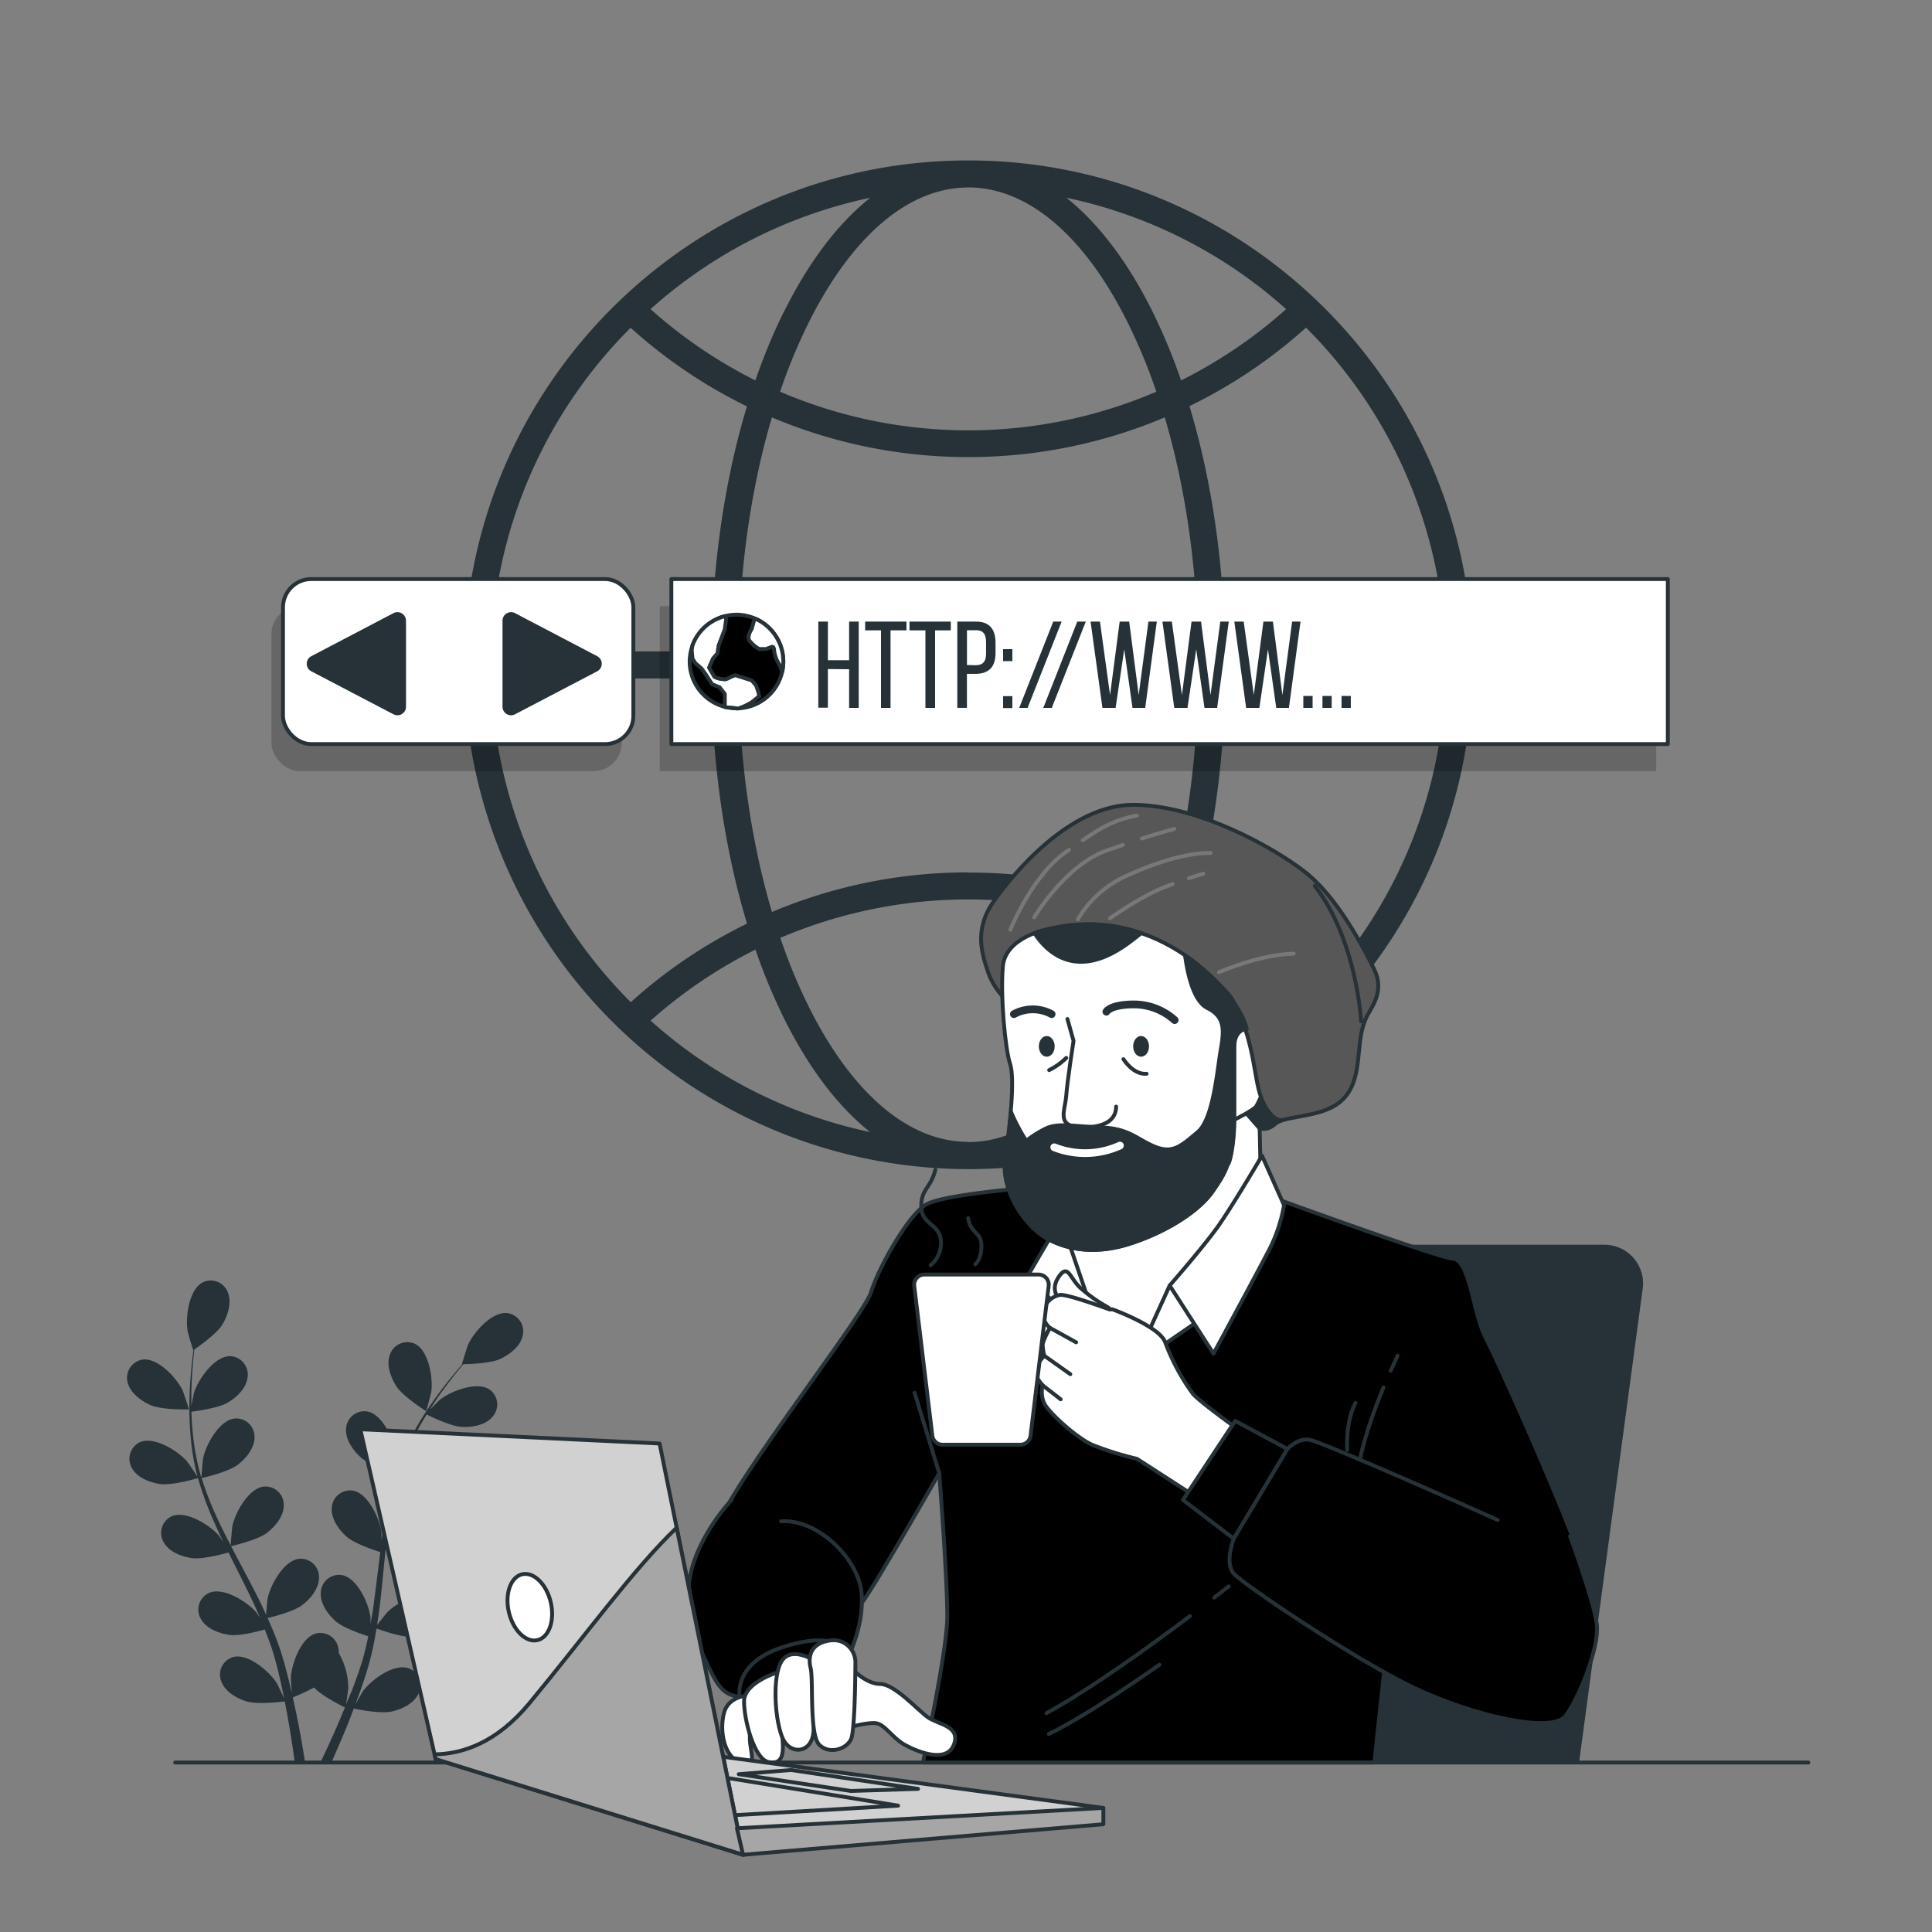 <svg xmlns="http://www.w3.org/2000/svg" viewBox="0 0 500 500"><rect x="0" y="0" width="500" height="500" fill="#808080" stroke="none"/><g id="freepik--Plants--inject-110"><path d="M39,363.66c2.88,1.26,9.93,1.1,9.93,1.1s-1.51-4.61-1.65-4.89c-1.54-3.23-6.43-8.57-10.41-8a4.76,4.76,0,0,0-3.81,6C33.75,360.54,36.58,362.59,39,363.66Z" style="fill:#263238"></path><path d="M41.46,384.07c3,.43,9.28-1.39,9.78-1.54a83.09,83.09,0,0,0,3.81,10.55c.87,2,1.8,4,2.76,6-.57-.84-1.09-1.59-1.18-1.68-2.34-2.72-8.47-6.57-12.16-5a4.74,4.74,0,0,0-2.1,6.74c1.36,2.49,4.63,3.71,7.28,4.1s8.08-1.06,9.5-1.46c.37.76.74,1.52,1.12,2.28,1.82,3.62,3.65,7.23,5.34,10.83.6,1.26,1.14,2.53,1.68,3.8-.51-.75-.94-1.37-1-1.46-2.34-2.71-8.47-6.57-12.16-5A4.76,4.76,0,0,0,52,419c1.37,2.48,4.64,3.71,7.28,4.1s7.56-.92,9.25-1.39c.52,1.32,1,2.63,1.48,3.93.29.89.62,1.73.86,2.65s.5,1.79.74,2.67c.41,1.71.85,3.48,1.21,5.16.26,1.17.48,2.29.71,3.42-.58-1.27-1.76-3.73-1.88-3.92-1.91-3-7.38-7.78-11.27-6.79a4.74,4.74,0,0,0-3.1,6.35c1,2.66,4,4.37,6.57,5.15,2.82.87,9.06.08,9.84,0,.38,1.87.72,3.69,1,5.41.67,3.79,1.17,7.19,1.56,10.07H78.9c-.46-3-1.06-6.52-1.85-10.51-.37-1.9-.81-3.91-1.28-6a52,52,0,0,0,5.49-2.58c2.06,2.22,7.32,4.83,8,5.16-.71,1.76-1.43,3.47-2.13,5.07-1.45,3.35-2.84,6.32-4.06,8.84h2.85c1-2.33,2.2-5,3.4-7.92.74-1.78,1.49-3.71,2.24-5.69.75.16,6.93,1.41,9.81.76,2.61-.59,5.77-2.06,6.94-4.64a4.75,4.75,0,0,0-2.62-6.57c-3.8-1.28-9.61,3-11.74,5.93-.12.17-1.28,2.17-2,3.44.3-.81.61-1.6.91-2.44.61-1.65,1.16-3.32,1.77-5.11.26-.88.53-1.77.79-2.66s.48-1.85.72-2.78c.52-2.17.93-4.4,1.31-6.65,1.45.52,6.63,2.33,9.31,2.14s6-1.17,7.56-3.55a4.74,4.74,0,0,0-1.59-6.88c-3.57-1.84-10,1.55-12.51,4.08-.15.16-1.77,2.18-2.64,3.3.21-1.35.43-2.71.6-4.09.5-4,.87-8,1.27-12.05.12-1.24.25-2.46.38-3.7.51.2,6.62,2.47,9.63,2.26,2.67-.19,6-1.17,7.56-3.54a4.75,4.75,0,0,0-1.59-6.89c-3.57-1.84-10,1.55-12.5,4.08-.2.19-2.52,3.1-3.08,3.87.29-2.71.6-5.41,1-8.06a84.32,84.32,0,0,1,2.32-10.6c.24.09,6.6,2.49,9.68,2.28,2.67-.19,6-1.17,7.57-3.55a4.75,4.75,0,0,0-1.6-6.88c-3.57-1.84-10,1.55-12.5,4.08-.2.2-2.7,3.33-3.12,3.93.06-.2.1-.42.17-.62a61.83,61.83,0,0,1,4.19-10c.92-1.79,1.89-3.44,2.87-5,1.14.57,6.38,3.11,9.17,3.22s6.11-.5,7.91-2.69a4.75,4.75,0,0,0-.83-7c-3.35-2.22-10.07.45-12.88,2.68-.15.13-1.56,1.53-2.58,2.57.46-.71.91-1.45,1.36-2.12,1.68-2.53,3.37-4.74,4.89-6.69.87-1.1,1.68-2.08,2.45-3,1.41,0,7.09-.19,9.57-1.36s5.19-3.26,5.78-6a4.75,4.75,0,0,0-4-5.85c-4-.43-8.74,5-10.19,8.31-.13.29-1.59,4.94-1.52,4.94h.09c-.76.85-1.56,1.78-2.41,2.82-1.56,1.91-3.31,4.09-5.05,6.6a82.67,82.67,0,0,0-5.23,8.33,61.7,61.7,0,0,0-4.47,10.07.56.56,0,0,0,0,.12c0-1.17,0-4.46-.06-4.71C102,372.6,99,366,95.05,365.28a4.75,4.75,0,0,0-5.48,4.46c-.23,2.83,1.82,5.65,3.81,7.44,2.26,2,8.51,4,9,4.11a85.44,85.44,0,0,0-2.64,10.9c-.38,2.15-.7,4.32-1,6.51,0-1,0-1.93,0-2.05-.47-3.56-3.44-10.15-7.39-10.88a4.75,4.75,0,0,0-5.48,4.46c-.23,2.83,1.82,5.65,3.81,7.44s7.32,3.57,8.73,4c-.1.84-.21,1.68-.31,2.52-.49,4-1,8.05-1.52,12-.21,1.38-.46,2.74-.7,4.1,0-.9,0-1.67,0-1.78-.46-3.56-3.44-10.15-7.38-10.88a4.74,4.74,0,0,0-5.48,4.47c-.24,2.82,1.81,5.65,3.81,7.43s6.81,3.4,8.48,3.94c-.3,1.39-.59,2.77-.93,4.1-.26.9-.45,1.79-.75,2.68s-.58,1.77-.86,2.64c-.6,1.65-1.21,3.37-1.84,5C90.41,439,90,440,89.55,441.1c.22-1.38.59-4.08.59-4.31a18.4,18.4,0,0,0-2.47-9,5.3,5.3,0,0,0-.07-1.05,4.74,4.74,0,0,0-5.8-4c-3.88,1-6.34,7.84-6.53,11.42,0,.21.13,2.51.24,4-.19-.84-.37-1.66-.58-2.53-.41-1.71-.87-3.41-1.35-5.24-.27-.88-.53-1.76-.8-2.66s-.63-1.8-.94-2.71c-.77-2.1-1.65-4.19-2.58-6.27,1.5-.36,6.81-1.71,8.95-3.35s4.37-4.3,4.35-7.13a4.75,4.75,0,0,0-5.13-4.86c-4,.43-7.45,6.79-8.17,10.3-.05.22-.29,2.79-.39,4.21-.57-1.25-1.13-2.49-1.75-3.74-1.78-3.59-3.7-7.17-5.6-10.75-.58-1.1-1.14-2.2-1.72-3.29.54-.13,6.89-1.6,9.28-3.43,2.12-1.63,4.38-4.3,4.36-7.13a4.74,4.74,0,0,0-5.13-4.86c-4,.43-7.46,6.78-8.18,10.29-.06.27-.39,4-.43,4.92-1.26-2.41-2.49-4.84-3.6-7.27a84.28,84.28,0,0,1-3.92-10.12c.25-.06,6.88-1.57,9.33-3.44,2.13-1.63,4.38-4.3,4.36-7.13a4.74,4.74,0,0,0-5.13-4.86c-4,.43-7.46,6.79-8.18,10.3-.06.27-.41,4.26-.43,5-.06-.2-.15-.4-.21-.6a62.47,62.47,0,0,1-2-10.69c-.22-2-.32-3.91-.38-5.77,1.26-.16,7-.93,9.42-2.37s4.83-3.79,5.12-6.61a4.76,4.76,0,0,0-4.57-5.4c-4,0-8.15,5.93-9.26,9.34-.06.19-.46,2.14-.73,3.57,0-.85,0-1.72,0-2.53,0-3,.2-5.81.39-8.27.12-1.4.25-2.66.39-3.84,1.16-.8,5.8-4.07,7.23-6.42S60,337.19,59,334.55a4.74,4.74,0,0,0-6.53-2.68c-3.57,1.84-4.51,9-3.92,12.55,0,.31,1.4,5,1.46,4.95l.07,0c-.16,1.13-.31,2.34-.45,3.67-.25,2.46-.5,5.25-.57,8.29a85.21,85.21,0,0,0,.23,9.85A61.94,61.94,0,0,0,51.07,382s0,.08,0,.12c-.63-1-2.49-3.7-2.66-3.9-2.34-2.71-8.47-6.57-12.16-5A4.76,4.76,0,0,0,34.18,380C35.55,382.45,38.81,383.68,41.46,384.07Z" style="fill:#263238"></path><path d="M110.29,365.21c.06,0,1.28-4.68,1.32-5,.5-3.55-.63-10.7-4.25-12.44a4.74,4.74,0,0,0-6.46,2.86c-1,2.66.26,5.93,1.71,8.18C104.32,361.45,110.28,365.21,110.29,365.21Z" style="fill:#263238"></path></g><g id="freepik--graphic-1--inject-110"><path d="M250.6,41.52c-72,0-130.52,58.55-130.52,130.53A130.67,130.67,0,0,0,250.6,302.57c72,0,130.53-58.55,130.53-130.52S322.57,41.52,250.6,41.52Zm123.47,127h-57c-.3-22.68-3.49-44.39-9.24-63.41A130.27,130.27,0,0,0,338,84.79,123.13,123.13,0,0,1,374.07,168.55Zm-123.47,127c-15.43,0-30.15-12.52-41.43-35.26a145.37,145.37,0,0,1-7.23-17.54,124,124,0,0,1,97.33,0A145.39,145.39,0,0,1,292,260.31C280.75,283.05,266,295.57,250.6,295.57Zm0-69.75a130.44,130.44,0,0,0-50.82,10.25c-5.38-18.15-8.37-38.86-8.66-60.52h119c-.29,21.66-3.28,42.37-8.67,60.52A130.37,130.37,0,0,0,250.6,225.82Zm-59.48-57.27c.29-21.65,3.27-42.34,8.65-60.48a130.29,130.29,0,0,0,50.83,10.27,130.34,130.34,0,0,0,50.84-10.27c5.37,18.14,8.36,38.83,8.65,60.48Zm59.48-120C266,48.52,280.75,61,292,83.78a145.55,145.55,0,0,1,7.26,17.59,123.31,123.31,0,0,1-48.69,10,123.26,123.26,0,0,1-48.68-10,145.53,145.53,0,0,1,7.25-17.59C220.45,61,235.17,48.52,250.6,48.52ZM332.85,80a123.84,123.84,0,0,1-27.19,18.45,150.34,150.34,0,0,0-7.36-17.75c-6.41-12.94-14-22.88-22.31-29.52A123.25,123.25,0,0,1,332.85,80Zm-130,.7a152.05,152.05,0,0,0-7.36,17.75A123.78,123.78,0,0,1,168.36,80a123.25,123.25,0,0,1,56.86-28.82C216.9,57.79,209.32,67.73,202.9,80.67Zm-39.65,4.12a130.21,130.21,0,0,0,30.1,20.35c-5.74,19-8.93,40.73-9.23,63.41h-57A123.14,123.14,0,0,1,163.25,84.79Zm-36.12,90.76h57c.3,22.69,3.49,44.42,9.25,63.45a130.38,130.38,0,0,0-30.09,20.33A123.13,123.13,0,0,1,127.13,175.55Zm41.26,88.6a123.59,123.59,0,0,1,27.17-18.42,152.78,152.78,0,0,0,7.34,17.69c6.42,12.94,14,22.89,22.32,29.52A123.24,123.24,0,0,1,168.39,264.15Zm129.91-.73a151.06,151.06,0,0,0,7.35-17.69,123.83,123.83,0,0,1,27.17,18.42A123.29,123.29,0,0,1,276,292.94C284.31,286.31,291.89,276.36,298.3,263.42Zm39.63-4.09A130.38,130.38,0,0,0,307.84,239c5.75-19,9-40.76,9.25-63.45h57A123.17,123.17,0,0,1,337.93,259.33Z" style="fill:#263238"></path></g><g id="freepik--Browser--inject-110"><rect x="170.75" y="156.86" width="257.88" height="42.71" style="opacity:0.2"></rect><rect x="70.24" y="156.86" width="90.67" height="42.71" rx="7.31" style="opacity:0.2"></rect><rect x="173.75" y="149.86" width="257.88" height="42.71" style="fill:#fff;stroke:#263238;stroke-linecap:round;stroke-linejoin:round"></rect><path d="M214.26,173.15v10h-2.48V160.87h2.48v10h5.49v-10h2.49V183.2h-2.49v-10Z" style="fill:#263238"></path><path d="M228,183.2V163.14H223.9v-2.27h10.69v2.27h-4.12V183.2Z" style="fill:#263238"></path><path d="M239.5,183.2V163.14h-4.12v-2.27h10.69v2.27H242V183.2Z" style="fill:#263238"></path><path d="M252.64,160.87c3.51,0,5,2.07,5,5.46V169c0,3.54-1.66,5.39-5.2,5.39h-2.2v8.8h-2.49V160.87Zm-.19,11.29c1.85,0,2.74-.86,2.74-3v-3c0-2-.73-3.06-2.55-3.06h-2.39v9Z" style="fill:#263238"></path><path d="M262,168v3.1h-2.4V168Zm0,12.16v3.09h-2.4v-3.09Z" style="fill:#263238"></path><path d="M274.75,160.87l-8.81,22.33h-2.17l8.81-22.33Z" style="fill:#263238"></path><path d="M281,160.87l-8.8,22.33H270l8.8-22.33Z" style="fill:#263238"></path><path d="M288.72,183.2h-3.41l-3.07-22.33h2.43l2.61,19,2.49-19h2.46l2.46,19,2.52-19h2.17l-3,22.33h-3.29l-2.14-15.15Z" style="fill:#263238"></path><path d="M307.32,183.2H303.9l-3.06-22.33h2.43l2.61,19,2.49-19h2.46l2.45,19,2.53-19H318l-3,22.33h-3.28l-2.14-15.15Z" style="fill:#263238"></path><path d="M325.92,183.2H322.5l-3.06-22.33h2.43l2.61,19,2.49-19h2.46l2.45,19,2.52-19h2.17l-3,22.33h-3.28l-2.14-15.15Z" style="fill:#263238"></path><path d="M339.7,180.11v3.09h-2.4v-3.09Z" style="fill:#263238"></path><path d="M344.64,180.11v3.09h-2.39v-3.09Z" style="fill:#263238"></path><path d="M349.59,180.11v3.09h-2.4v-3.09Z" style="fill:#263238"></path><circle cx="190.6" cy="171.21" r="12.12" transform="translate(-33.23 46.55) rotate(-12.82)" style="fill:#000000;stroke:#263238;stroke-linecap:round;stroke-linejoin:round"></circle><path d="M194.55,181.74l1.94-1.55-.2-1-.58-1.75-1.16-1.36-4.27-1.35a14.65,14.65,0,0,0-1.74.77c-1.16.58-1.16.2-1.94.2a4.25,4.25,0,0,1-1.74-.58l-1.36-2.33,1-2.33,1.16-1.35L186,167l1.55-4.07.39-2.71a1.27,1.27,0,0,0-.37-.74,12.12,12.12,0,0,0-8.36,7.56,10.3,10.3,0,0,0-.19,1.32l.2,2.13.77,1.17,1.55,1.35,1,1.36,1.75,2.71,1.93.78,1.36,1.74v3.34c.22.06.45.12.68.16a12.29,12.29,0,0,1,2.35.24c.19,0,.38,0,.56,0A16.39,16.39,0,0,0,194.55,181.74Z" style="fill:#fff;stroke:#263238;stroke-linecap:round;stroke-linejoin:round"></path><path d="M195.48,160.12l-.35.49-.58,2.13s-1.36,1.94-.58,3.1a8.56,8.56,0,0,0,2.52,2.13h1.74l1.55-.58s.58-.19.58,1.16a9,9,0,0,0,1.36,3.49l.71,1.78a11.8,11.8,0,0,0,.29-2.61A12.13,12.13,0,0,0,195.48,160.12Z" style="fill:#fff;stroke:#263238;stroke-linecap:round;stroke-linejoin:round"></path><rect x="73.24" y="149.86" width="90.67" height="42.71" rx="7.31" style="fill:#fff;stroke:#263238;stroke-linecap:round;stroke-linejoin:round"></rect><path d="M80.8,173.29l21.27,11.13a1.71,1.71,0,0,0,2.5-1.51V160.64a1.71,1.71,0,0,0-2.5-1.52L80.8,170.26A1.71,1.71,0,0,0,80.8,173.29Z" style="fill:#263238;stroke:#263238;stroke-linecap:round;stroke-linejoin:round"></path><path d="M154.32,173.29l-21.27,11.13a1.71,1.71,0,0,1-2.5-1.51V160.64a1.71,1.71,0,0,1,2.5-1.52l21.27,11.14A1.71,1.71,0,0,1,154.32,173.29Z" style="fill:#263238;stroke:#263238;stroke-linecap:round;stroke-linejoin:round"></path></g><g id="freepik--Character--inject-110"><path d="M415.27,322.14H302.37a10,10,0,0,0-9.87,8.63L275.66,456.14h133l16.48-122.72A10,10,0,0,0,415.27,322.14Z" style="fill:#263238"></path><path d="M199.05,411.75c7.28,4.16,21.83,5.2,23.91,3.12s20.11-33.63,20.11-33.63,2.08,26.69,2.08,37.09c0,7.05-3.82,26.2-6.29,37.81H355.68l4.2-39.19a86,86,0,0,0,14.21,15.59c8.32,6.94,17,5.2,25.65.35s12.83-15.25,10.4-25.65-22.53-55.11-25.65-61-4.16-20.11-8.32-20.46-45.06-15.25-45.06-15.25-25-6.93-28.77-5.89-33.62,2.77-35.36,2.77-22.18,1.74-27,4.16-12.83,17-14.56,22.88-38.13,52.34-39.17,60S191.77,407.59,199.05,411.75Z" style="fill:#000000;stroke:#263238;stroke-linecap:round;stroke-linejoin:round"></path><path d="M307.94,418.25c-10,7.54-25.55,18.78-37.11,25.12" style="fill:none;stroke:#263238;stroke-linecap:round;stroke-linejoin:round"></path><path d="M318,410.54s-1.39,1.1-3.76,2.93" style="fill:none;stroke:#263238;stroke-linecap:round;stroke-linejoin:round"></path><path d="M300.07,430.83s-18.5,13.13-28.64,17.91" style="fill:none;stroke:#263238;stroke-linecap:round;stroke-linejoin:round"></path><path d="M359.91,354.75c.56-1.25,1.15-2.55,1.79-3.9" style="fill:none;stroke:#263238;stroke-linecap:round;stroke-linejoin:round"></path><path d="M352.12,377s1.17-6.46,5.93-17.93" style="fill:none;stroke:#263238;stroke-linecap:round;stroke-linejoin:round"></path><path d="M348.63,375.25s-.43-7.41,2.18-12.2" style="fill:none;stroke:#263238;stroke-linecap:round;stroke-linejoin:round"></path><line x1="243.07" y1="381.24" x2="236.69" y2="360.44" style="fill:none;stroke:#263238;stroke-linecap:round;stroke-linejoin:round"></line><path d="M266.18,329.85s.63,5.36,1.26,7.88S269,347.8,269,347.8s5-7.55,6.3-9.13-2.84-10.08-2.84-10.08Z" style="fill:#fff;stroke:#263238;stroke-linecap:round;stroke-linejoin:round"></path><path d="M272.79,318.51l-6.61,11.34s6,7.56,12,12,15.12,11.65,15.12,11.65-4.41-14.48-5.35-18.58-8.82-17.95-8.82-17.95S275,315.37,272.79,318.51Z" style="fill:#fff;stroke:#263238;stroke-linecap:round;stroke-linejoin:round"></path><path d="M332.63,286.39s1.26,2.52-.63,3.47a55.29,55.29,0,0,1-6,2.2l.32,14.49S313.1,330.17,309,335.84s-15.75,17.63-15.75,17.63-10.88-15-12.14-18.73-6.1-17.86-6.1-17.86,19.81-2.14,23.91-5,11.34-11,13.23-18.58-2.52-12,3.46-16.38,9.76-6.3,12.28-5S332.63,286.39,332.63,286.39Z" style="fill:#fff;stroke:#263238;stroke-linecap:round;stroke-linejoin:round"></path><path d="M321.49,286.92l4.52,5.14s4.31,1.42,6.62-5.67-4.73-14.49-4.73-14.49Z" style="fill:#263238;stroke:#263238;stroke-linecap:round;stroke-linejoin:round"></path><polygon points="302.71 332.69 293.26 353.47 312.47 340.25 302.71 332.69" style="fill:#fff;stroke:#263238;stroke-linecap:round;stroke-linejoin:round"></polygon><path d="M326.61,299.1s-7.52,12.8-11.3,18.16-12.6,15.43-12.6,15.43l11.34,17.63s10.57-19.52,13.85-25.82a40.43,40.43,0,0,0,4.41-12.6Z" style="fill:#fff;stroke:#263238;stroke-linecap:round;stroke-linejoin:round"></path><path d="M327.59,281s-1.89,4.41-2.52,5.35-5.67,3.47-5.67,3.47L317.2,287l.31-18.27V254.27s9.76,2.83,11.34,8.5S327.59,281,327.59,281Z" style="fill:#fff;stroke:#263238;stroke-linecap:round;stroke-linejoin:round"></path><path d="M261.77,260.25s-4.41-3.78-6-8.5-3.78-11,1.26-18.27,19.84-25.19,36.22-25.19,35.9,10.7,44.41,17.32,15.11,19.52,17.95,25.19-.63,9.76-1.89,12.28c-2.76,5.53-1.33,12.45-3.89,18.09-3.3,7.25-11.18,7-17.84,8.69-1.26.31-3.78-.95-5.67-6s-1.58-14.49-7.24-24.88S281.29,237.89,261.77,260.25Z" style="fill:#575757;stroke:#263238;stroke-linecap:round;stroke-linejoin:round"></path><path d="M352.25,264.31s-1.09-21.09-12-35.05" style="fill:none;stroke:#263238;stroke-linecap:round;stroke-linejoin:round"></path><path d="M280.22,217.45c4.49-3.11,8.09-5.28,14-6.38" style="fill:none;stroke:#787878;stroke-linecap:round;stroke-linejoin:round"></path><path d="M261.47,240.62s5.91-14.78,15.19-20.67" style="fill:none;stroke:#787878;stroke-linecap:round;stroke-linejoin:round"></path><path d="M295.53,217c5.19-1.65,8.38-2.48,8.38-2.48" style="fill:none;stroke:#787878;stroke-linecap:round;stroke-linejoin:round"></path><path d="M267.64,237.4s8.06-13.44,18.54-17.2c1.54-.55,3-1.06,4.41-1.54" style="fill:none;stroke:#787878;stroke-linecap:round;stroke-linejoin:round"></path><path d="M278.93,237.93a28.11,28.11,0,0,1,12.62-11.28c8.87-4,16.12-5.91,21.76-5.91" style="fill:none;stroke:#787878;stroke-linecap:round;stroke-linejoin:round"></path><path d="M307.7,227.28c2.28-.76,3.73-1.17,3.73-1.17" style="fill:none;stroke:#787878;stroke-linecap:round;stroke-linejoin:round"></path><path d="M287.25,237.66s7.53-5.37,13.43-7.79c1-.39,1.9-.75,2.79-1.09" style="fill:none;stroke:#787878;stroke-linecap:round;stroke-linejoin:round"></path><path d="M315.46,251.63s10.21-4.56,19.34-4.83" style="fill:none;stroke:#787878;stroke-linecap:round;stroke-linejoin:round"></path><path d="M271.53,240.41s-11.34,1.89-12,9.76.63,21.42,1.89,25.2,0,15.75-1.26,24.25,5,17.32,10.08,20.47,12.6,4.72,21.73,1.89,17.95-8.19,21.73-13.54,3.47-6.3,4.1-7.25,1.57-6,1.57-11.33V271c0-4.73-.31-12-.31-12S301.45,233.48,271.53,240.41Z" style="fill:#fff;stroke:#263238;stroke-linecap:round;stroke-linejoin:round"></path><path d="M306.69,247.22c.55,4.14,2,11.78,5.78,13.66,4.41,2.21,4.41,5.35,3.47,10.71s-1.89,18-6,21.41-6.3,5.67-11,3.78-6.61-4.72-13.86-5-11.34-1.26-14.49.31a28.23,28.23,0,0,0-5,3.15,51.3,51.3,0,0,1-3.94-7.47c-.34,4-.88,8.25-1.42,11.88-1.26,8.5,5,17.32,10.08,20.47s12.6,4.72,21.73,1.89,17.95-8.19,21.73-13.54,3.47-6.3,4.1-7.25,1.57-6,1.57-11.33V271c0-4.73,3.22-4.7,3.22-4.7S321.28,257.7,306.69,247.22Z" style="fill:#263238;stroke:#263238;stroke-linecap:round;stroke-linejoin:round"></path><path d="M267.74,241.49c1.42,2.28,5.36,7.42,12,7.42s12.42-4.88,15.62-7.42a42.67,42.67,0,0,0-23.81-1.08A21.91,21.91,0,0,0,267.74,241.49Z" style="fill:#263238;stroke:#263238;stroke-linecap:round;stroke-linejoin:round"></path><path d="M276.25,263.72l1.58,5.66s-1.58,10.08-1.89,14.18-2.84,8.19,4.41,8.19,8.5-3.15,8.5-5.36" style="fill:none;stroke:#263238;stroke-linecap:round;stroke-linejoin:round"></path><path d="M286.33,261.83s.95-1.89,7.25-1.89A15.84,15.84,0,0,1,304,264" style="fill:none;stroke:#263238;stroke-linecap:round;stroke-linejoin:round;stroke-width:2px"></path><path d="M272.16,262.46a10.21,10.21,0,0,0-9.76,0" style="fill:none;stroke:#263238;stroke-linecap:round;stroke-linejoin:round;stroke-width:2px"></path><path d="M272.84,296.92a21.82,21.82,0,0,0,17-.45" style="fill:none;stroke:#fff;stroke-linecap:round;stroke-linejoin:round;stroke-width:2px"></path><ellipse cx="295.31" cy="270.8" rx="2.05" ry="2.68" style="fill:#263238"></ellipse><ellipse cx="270.9" cy="270.8" rx="2.05" ry="2.68" style="fill:#263238"></ellipse><path d="M275.94,273.79a17.18,17.18,0,0,1-4.41,3.15" style="fill:none;stroke:#263238;stroke-linecap:round;stroke-linejoin:round"></path><path d="M290.74,274.11s2.52,4.09,6,3.78" style="fill:none;stroke:#263238;stroke-linecap:round;stroke-linejoin:round"></path><path d="M286.15,338a38.22,38.22,0,0,1-6.78-4.91c-2.46-2.45-3-5.92-5.2-2.89s-1.16,5.63,1.73,7.65S287,341.2,287,341.2,289.18,339.61,286.15,338Z" style="fill:#fff;stroke:#263238;stroke-linecap:round;stroke-linejoin:round"></path><path d="M287.16,338.89s-11-4.05-12.85-3.76a5.38,5.38,0,0,0-4.33,4.33,4.81,4.81,0,0,0,1.74,4.19s-1.88,3.32-1.88,4.47a13.08,13.08,0,0,0,.43,2.75s-2.31,2.31-2.31,4,1.88,3.61,1.88,3.61a7.2,7.2,0,0,0,.43,4.76c1.16,2.31,8.23,8.81,12.42,10.69a83.66,83.66,0,0,0,11.55,3.61l17.9,11.54,10.25-17.75s-12-8.52-13.72-10.69a55.38,55.38,0,0,1-7.07-13.13c-1.3-4.19-13.72-8.66-13.72-8.66Z" style="fill:#fff;stroke:#263238;stroke-linecap:round;stroke-linejoin:round"></path><line x1="271.72" y1="343.65" x2="278.5" y2="347.39" style="fill:none;stroke:#263238;stroke-linecap:round;stroke-linejoin:round"></line><line x1="270.27" y1="350.87" x2="277" y2="355.64" style="fill:none;stroke:#263238;stroke-linecap:round;stroke-linejoin:round"></line><line x1="269.84" y1="358.52" x2="274.5" y2="362.14" style="fill:none;stroke:#263238;stroke-linecap:round;stroke-linejoin:round"></line><path d="M264.08,373.89H243.92a2.66,2.66,0,0,1-2.63-2.33l-4.68-38.71a2.64,2.64,0,0,1,2.63-3h29.52a2.64,2.64,0,0,1,2.63,3l-4.68,38.71A2.66,2.66,0,0,1,264.08,373.89Z" style="fill:#fff;stroke:#263238;stroke-linecap:round;stroke-linejoin:round"></path><path d="M240.85,327.42a7.39,7.39,0,0,0,2.63-6.48c-.4-4.25-5.06-4.05-5.06-8.7s2.43-4.66,3.65-9.51" style="fill:none;stroke:#263238;stroke-linecap:round;stroke-miterlimit:10"></path><path d="M252.39,327.21S254,326,254,322.36s-2.84-3-3.44-7.09" style="fill:none;stroke:#263238;stroke-linecap:round;stroke-miterlimit:10"></path><polygon points="319.67 367.73 306.15 388.18 319.32 398.23 333.19 375 319.67 367.73" style="fill:#000000;stroke:#263238;stroke-linecap:round;stroke-linejoin:round"></polygon><path d="M406.33,397.54s6.24,17,6.93,22.87-4.51,18.72-8,23.57-24.27,0-39.52-7.28-44-26.69-46.45-29.46,0-9,0-9L333.19,375s2.43-2.78,5.54-2.43,48.88,20.8,48.88,20.8" style="fill:#000000;stroke:#263238;stroke-linecap:round;stroke-linejoin:round"></path><path d="M189.34,388.18s-8.66,9-10.74,19.75,2.42,18.37,4.85,23.57,4.16,7.28,8,7.63,25-2.77,26.34-6.24,5.9-11.44,5.2-20.45S211.53,393,202.17,393.72" style="fill:#000000;stroke:#263238;stroke-linecap:round;stroke-linejoin:round"></path><path d="M191.42,439.13s-1.73-8.67,11.09-12.83,17.33-.34,16.64,4.51S199.05,443.64,191.42,439.13Z" style="fill:#000000;stroke:#263238;stroke-linecap:round;stroke-linejoin:round"></path><path d="M220.27,431.69s3.74,4.12,7.49,4.12,9.73,6.74,12.35,8.61,8.62,2.25,6.74,7.12-9.36,1.87-12.73,0-5.24-5.62-7.86-5.62-5.24.75-12.36,2.62-15.72-1.12-10.85-6.74S220.27,431.69,220.27,431.69Z" style="fill:#fff;stroke:#263238;stroke-linecap:round;stroke-linejoin:round"></path><path d="M193.69,438.81s-5.25,0-6.37,4.66,0,11.14,4.49,12.93,2.25-3.23,2.25-6.46v-9Z" style="fill:#fff;stroke:#263238;stroke-linecap:round;stroke-linejoin:round"></path><path d="M201.17,432.82s-8.61,2.62-8.61,7.48,2.62,15,6.37,15.73,4.12-2.25,3.37-7.86S201.17,432.82,201.17,432.82Z" style="fill:#fff;stroke:#263238;stroke-linecap:round;stroke-linejoin:round"></path><path d="M210.16,429.45s-6-3.75-8.24,1.12-1.12,16.85,1.13,20.22,7.11,2.62,7.48-2.62S210.16,429.45,210.16,429.45Z" style="fill:#fff;stroke:#263238;stroke-linecap:round;stroke-linejoin:round"></path><path d="M221.38,430.36a5.77,5.77,0,0,0-3.62-5.51,6.09,6.09,0,0,0-3.11-.27c-4.86.75-5.61,4.12-4.86,7.11s-.38,17.23,2.24,19.85,7.12,1.12,8.24-1.5C221.17,448,221.35,435.35,221.38,430.36Z" style="fill:#fff;stroke:#263238;stroke-linecap:round;stroke-linejoin:round"></path><line x1="468" y1="456.14" x2="45.33" y2="456.14" style="fill:none;stroke:#263238;stroke-linecap:round;stroke-linejoin:round"></line></g><g id="freepik--Device--inject-110"><polygon points="285.55 467.89 181.46 453.89 112.74 455.25 192.3 480.01 285.55 467.89" style="fill:#d1d1d1;stroke:#263238;stroke-linecap:round;stroke-linejoin:round"></polygon><polygon points="204.75 458.08 191.18 459.16 220.22 463.5 237.59 462.96 204.75 458.08" style="fill:none;stroke:#263238;stroke-linecap:round;stroke-linejoin:round"></polygon><polyline points="189 460.25 232.43 467.3 190.36 469.75" style="fill:none;stroke:#263238;stroke-linecap:round;stroke-linejoin:round"></polyline><polygon points="93.25 369.89 112.74 455.25 192.3 480.01 170.7 373.58 93.25 369.89" style="fill:#d1d1d1;stroke:#263238;stroke-linecap:round;stroke-linejoin:round"></polygon><path d="M175.12,395.37c-11,10.47-23.64,27.95-38.12,45.43-8.45,10.2-17.28,13.14-24.54,13.22l.28,1.23L192.3,480Z" style="fill:#a6a6a6;stroke:#263238;stroke-linecap:round;stroke-linejoin:round"></path><path d="M142.54,414.69c1.09,4.71-.46,9.08-3.45,9.78s-6.31-2.56-7.4-7.27.46-9.09,3.45-9.78S141.45,410,142.54,414.69Z" style="fill:#fff;stroke:#263238;stroke-linecap:round;stroke-linejoin:round"></path><polygon points="192.3 480.01 285.55 472.11 285.55 467.89 190.72 473.16 192.3 480.01" style="fill:#a6a6a6;stroke:#263238;stroke-linecap:round;stroke-linejoin:round"></polygon></g></svg>